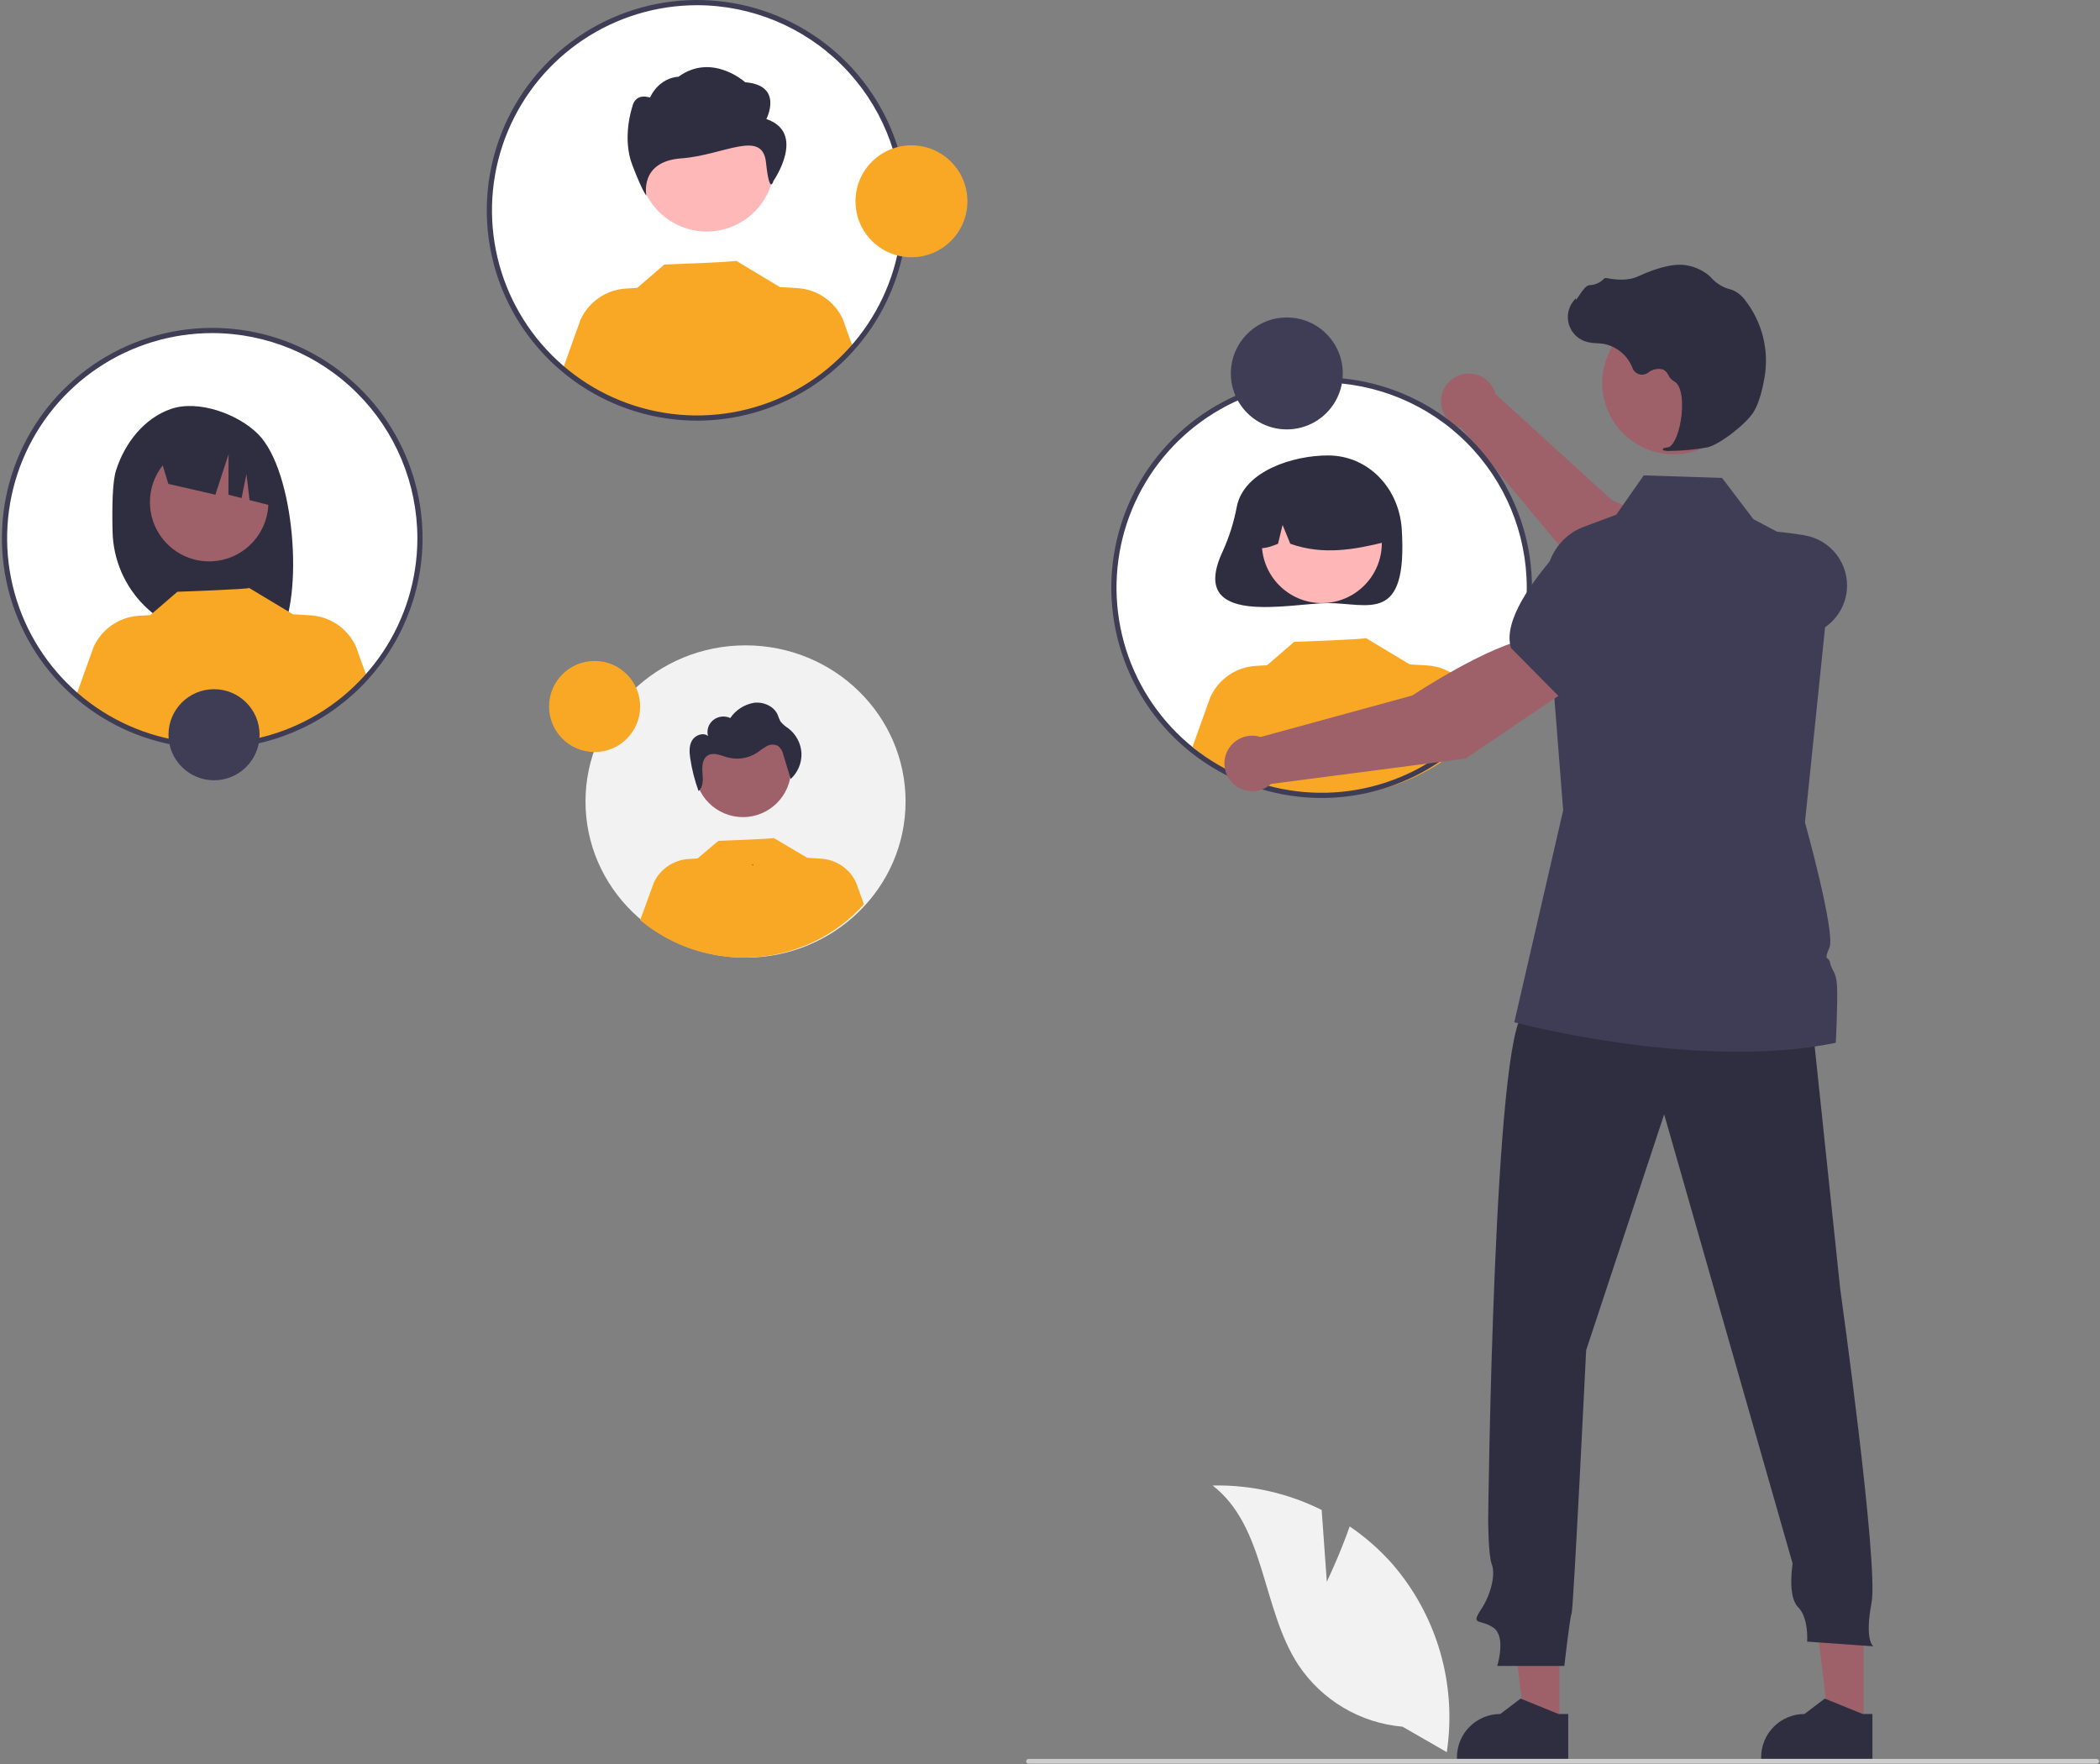 <svg width="807" height="678" viewBox="0 0 807 678" fill="none" xmlns="http://www.w3.org/2000/svg">
<rect x="0" y="0" width="807" height="678" fill="#808080" stroke="none"/>
<g id="anyone-svg">
<path id="payer-leaf" d="M509.882 607.845L507.899 580.257C494.905 573.761 480.523 570.536 466 570.861C486.432 586.654 484.795 618.218 498.945 639.82C503.41 646.524 509.326 652.137 516.255 656.243C523.184 660.35 530.949 662.844 538.973 663.542L555.977 673.324C557.922 660.468 557.057 647.343 553.441 634.854C549.825 622.364 543.545 610.807 535.033 600.979C530.203 595.512 524.703 590.676 518.665 586.583C514.948 597.254 509.882 607.845 509.882 607.845Z" fill="#F2F2F2"/>
<path id="Vector" d="M805.712 677.766H395.241C394.998 677.765 394.765 677.668 394.593 677.495C394.421 677.323 394.325 677.09 394.325 676.846C394.325 676.603 394.421 676.37 394.593 676.197C394.765 676.025 394.998 675.928 395.241 675.927H805.712C805.956 675.927 806.19 676.024 806.363 676.196C806.535 676.369 806.632 676.603 806.632 676.846C806.632 677.09 806.535 677.324 806.363 677.496C806.19 677.669 805.956 677.766 805.712 677.766V677.766Z" fill="#CCCCCC"/>
<g id="person-1">
<path id="Vector_2" d="M267.886 160.656C311.974 160.656 347.714 124.915 347.714 80.828C347.714 36.74 311.974 1 267.886 1C223.798 1 188.058 36.74 188.058 80.828C188.058 124.915 223.798 160.656 267.886 160.656Z" fill="white"/>
<path id="Vector_3" d="M271.581 88.971C285.957 88.971 297.611 77.316 297.611 62.94C297.611 48.564 285.957 36.91 271.581 36.91C257.204 36.91 245.55 48.564 245.55 62.94C245.55 77.316 257.204 88.971 271.581 88.971Z" fill="#FFB8B8"/>
<path id="bf427902-b9bf-4946-b5d7-5c1c7e04535e" d="M294.5 45.744C294.5 45.744 301.277 32.788 286.366 31.61C286.366 31.61 273.655 20.079 260.699 29.502C260.699 29.502 253.632 29.502 249.767 37.499C249.767 37.499 244.209 35.391 242.987 41.033C242.987 41.033 238.92 52.811 242.987 63.412C247.055 74.013 248.405 75.19 248.405 75.19C248.405 75.19 245.552 62.035 261.819 60.858C278.087 59.68 293.01 49.489 294.366 62.445C295.722 75.402 297.212 69.549 297.212 69.549C297.212 69.549 310.088 51.044 294.5 45.744Z" fill="#2F2E41"/>
<path id="Vector_4" d="M327.92 133.908C314.09 149.644 294.626 159.311 273.731 160.821C252.836 162.331 232.185 155.564 216.236 141.979L223.083 122.874C224.63 119.48 227.072 116.572 230.146 114.461C233.221 112.35 236.812 111.115 240.534 110.89L244.89 110.622L255.277 101.664C255.277 101.664 283.263 100.665 282.848 100.187L299.8 110.383L299.786 110.313L306.45 110.721C310.173 110.945 313.764 112.18 316.839 114.291C319.914 116.402 322.355 119.311 323.902 122.705L327.92 133.908Z" fill="#F9A826"/>
<path id="Vector_5" d="M267.886 161.655C251.9 161.655 236.273 156.915 222.981 148.033C209.689 139.152 199.329 126.528 193.211 111.759C187.094 96.99 185.493 80.738 188.612 65.059C191.73 49.38 199.429 34.978 210.733 23.674C222.036 12.37 236.439 4.672 252.118 1.553C267.797 -1.566 284.048 0.035 298.818 6.153C313.587 12.27 326.211 22.63 335.092 35.922C343.973 49.214 348.714 64.841 348.714 80.828C348.69 102.257 340.166 122.802 325.013 137.955C309.86 153.107 289.316 161.631 267.886 161.655V161.655ZM267.886 2C252.296 2 237.055 6.623 224.092 15.285C211.129 23.947 201.025 36.258 195.059 50.662C189.093 65.066 187.532 80.915 190.573 96.206C193.615 111.497 201.122 125.543 212.147 136.567C223.171 147.591 237.217 155.099 252.508 158.141C267.799 161.182 283.648 159.621 298.052 153.655C312.456 147.689 324.767 137.585 333.429 124.622C342.091 111.659 346.714 96.418 346.714 80.828C346.69 59.929 338.378 39.892 323.6 25.114C308.822 10.336 288.785 2.024 267.886 2V2Z" fill="#3F3D56"/>
</g>
<g id="person-2">
<path id="Vector_6" d="M81.563 286.656C125.65 286.656 161.391 250.915 161.391 206.828C161.391 162.74 125.65 127 81.563 127C37.475 127 1.735 162.74 1.735 206.828C1.735 250.915 37.475 286.656 81.563 286.656Z" fill="white"/>
<path id="Vector_7" d="M44.563 180.86C47.864 170.34 55.37 160.692 65.751 157.136C76.133 153.579 91.334 158.997 99.139 166.775C113.415 181.003 116.899 229.881 107.09 245.327C105.14 245.223 98.408 245.147 96.433 245.073L93.64 235.763V244.981C90.494 244.884 87.324 244.817 84.129 244.78C73.417 244.647 63.174 240.366 55.552 232.837C47.931 225.309 43.526 215.118 43.262 204.409C43.007 194.163 43.263 185.005 44.563 180.86Z" fill="#2F2E41"/>
<path id="Vector_8" d="M80.379 215.724C92.944 215.724 103.129 205.539 103.129 192.974C103.129 180.409 92.944 170.224 80.379 170.224C67.814 170.224 57.629 180.409 57.629 192.974C57.629 205.539 67.814 215.724 80.379 215.724Z" fill="#9E616A"/>
<path id="Vector_9" d="M60.745 172.994L86.939 159.877C92.295 162.291 96.907 166.093 100.298 170.889C103.689 175.686 105.734 181.302 106.223 187.156L106.876 194.976L95.907 192.184L94.705 182.184L92.842 191.404L87.78 190.116L87.828 174.591L82.763 190.105L64.683 185.951L60.745 172.994Z" fill="#2F2E41"/>
<path id="Vector_10" d="M140.8 259.654C126.97 275.391 107.507 285.057 86.612 286.567C65.716 288.078 45.065 281.31 29.116 267.726L35.963 248.62C37.51 245.227 39.952 242.319 43.027 240.208C46.101 238.096 49.692 236.862 53.415 236.636L57.771 236.369L68.157 227.411C68.157 227.411 96.144 226.412 95.728 225.933L112.681 236.13L112.666 236.059L119.33 236.467C123.053 236.692 126.645 237.926 129.72 240.037C132.794 242.149 135.236 245.058 136.782 248.452L140.8 259.654Z" fill="#F9A826"/>
<path id="Vector_11" d="M81.563 287.655C65.577 287.655 49.95 282.915 36.658 274.033C23.366 265.152 13.006 252.528 6.888 237.759C0.77 222.99 -0.83 206.738 2.289 191.059C5.407 175.38 13.105 160.978 24.409 149.674C35.713 138.37 50.115 130.672 65.794 127.553C81.473 124.434 97.725 126.035 112.494 132.153C127.264 138.27 139.887 148.63 148.769 161.922C157.65 175.214 162.391 190.841 162.391 206.828C162.366 228.257 153.843 248.802 138.69 263.955C123.537 279.107 102.992 287.631 81.563 287.655ZM81.563 128C65.972 128 50.732 132.623 37.769 141.285C24.806 149.947 14.702 162.258 8.736 176.662C2.77 191.066 1.209 206.915 4.25 222.206C7.292 237.497 14.799 251.543 25.823 262.567C36.848 273.591 50.894 281.099 66.185 284.141C81.476 287.182 97.325 285.621 111.729 279.655C126.133 273.689 138.444 263.585 147.106 250.622C155.768 237.659 160.391 222.418 160.391 206.828C160.367 185.929 152.054 165.892 137.276 151.114C122.499 136.336 102.462 128.024 81.563 128V128Z" fill="#3F3D56"/>
</g>
<path id="dot-2" d="M82.251 299.847C91.915 299.847 99.751 292.012 99.751 282.347C99.751 272.682 91.915 264.847 82.251 264.847C72.585 264.847 64.751 272.682 64.751 282.347C64.751 292.012 72.585 299.847 82.251 299.847Z" fill="#3F3D56"/>
<g id="payer">
<path id="Vector_12" d="M651.321 240.523L662.545 219.091C652.48 206.936 619.457 192.195 619.457 192.195L574.762 151.514C574.286 149.699 573.34 148.041 572.02 146.708C570.699 145.374 569.051 144.412 567.241 143.919C565.431 143.425 563.522 143.416 561.708 143.895C559.893 144.373 558.237 145.32 556.905 146.642C555.574 147.964 554.613 149.613 554.122 151.424C553.63 153.235 553.624 155.143 554.104 156.957C554.585 158.771 555.534 160.427 556.858 161.757C558.181 163.087 559.832 164.045 561.643 164.534L609.929 222.446L651.321 240.523Z" fill="#9E616A"/>
<path id="Vector_13" d="M645.884 239.044L661.732 244.09C673.258 247.76 685.677 247.483 697.027 243.304V243.304C700.461 242.026 703.468 239.813 705.71 236.915C707.952 234.017 709.338 230.55 709.713 226.906V226.906C710.187 221.962 708.767 217.022 705.739 213.086C702.711 209.149 698.301 206.509 693.401 205.7C678.538 203.258 659.387 202.053 652.555 210.183L652.486 210.266L645.884 239.044Z" fill="#3F3D56"/>
<path id="Vector_14" d="M507.886 305.656C551.974 305.656 587.714 269.915 587.714 225.828C587.714 181.74 551.974 146 507.886 146C463.798 146 428.058 181.74 428.058 225.828C428.058 269.915 463.798 305.656 507.886 305.656Z" fill="white"/>
<path id="Vector_15" d="M475.307 194.603C474.211 200.49 472.415 206.224 469.956 211.683C455.874 241.473 495.976 231.763 510.307 231.763C525.976 231.763 540.968 240.002 538.678 203.392C537.7 187.753 525.976 175.021 510.307 175.021C496.923 175.02 478.106 180.969 475.307 194.603Z" fill="#2F2E41"/>
<path id="Vector_16" d="M507.96 231.756C520.692 231.756 531.014 221.434 531.014 208.701C531.014 195.968 520.692 185.646 507.96 185.646C495.227 185.646 484.905 195.968 484.905 208.701C484.905 221.434 495.227 231.756 507.96 231.756Z" fill="#FFB6B6"/>
<path id="Vector_17" d="M492.303 185.2C496.343 182.737 500.97 181.405 505.701 181.342C510.432 181.28 515.093 182.49 519.197 184.845C523.3 187.201 526.695 190.615 529.028 194.732C531.36 198.849 532.543 203.517 532.453 208.247C520.706 211.197 508.364 213.454 495.836 208.953L492.878 201.712L491.133 208.958C487.318 210.518 483.493 211.837 479.668 208.943C479.512 204.226 480.596 199.55 482.814 195.384C485.031 191.217 488.303 187.705 492.303 185.2V185.2Z" fill="#2F2E41"/>
<path id="Vector_18" d="M569.956 278.908C556.126 294.644 536.663 304.311 515.767 305.821C494.872 307.331 474.221 300.564 458.272 286.98L465.119 267.874C466.666 264.481 469.108 261.572 472.182 259.461C475.257 257.35 478.848 256.116 482.57 255.89L486.926 255.623L497.313 246.665C497.313 246.665 525.299 245.665 524.884 245.187L541.836 255.383L541.822 255.313L548.486 255.721C552.209 255.946 555.801 257.18 558.875 259.291C561.95 261.402 564.391 264.311 565.938 267.705L569.956 278.908Z" fill="#F9A826"/>
<path id="Vector_19" d="M599.268 662.997L586.004 662.996L579.694 611.837H599.27L599.268 662.997Z" fill="#9E616A"/>
<path id="Vector_20" d="M602.65 675.854L559.883 675.852V675.311C559.883 670.897 561.637 666.663 564.759 663.541C567.88 660.42 572.114 658.666 576.529 658.665H576.53L584.342 652.739L598.918 658.666L602.651 658.667L602.65 675.854Z" fill="#2F2E41"/>
<path id="Vector_21" d="M716.165 662.997L702.902 662.996L696.592 611.837H716.168L716.165 662.997Z" fill="#9E616A"/>
<path id="Vector_22" d="M719.548 675.854L676.78 675.852V675.311C676.781 670.897 678.535 666.663 681.656 663.541C684.778 660.419 689.012 658.666 693.427 658.665H693.428L701.24 652.739L715.815 658.666L719.549 658.666L719.548 675.854Z" fill="#2F2E41"/>
<path id="Vector_23" d="M695.992 389.186L707.148 495.166C707.148 495.166 721.999 601.283 719.21 615.925C716.421 630.567 719.907 632.659 719.907 632.659L694.459 630.847C694.459 630.847 695.156 621.783 690.973 617.599C686.789 613.416 688.881 600.865 688.881 600.865L639.516 428.231L609.534 518.873C609.534 518.873 604.653 618.578 603.956 619.973C603.259 621.367 601.167 640.193 601.167 640.193H575.369C575.369 640.193 578.855 629.037 573.975 625.551C569.094 622.064 564.911 624.853 569.094 618.578C573.278 612.303 574.672 604.633 573.278 601.147C571.883 597.661 571.883 583.716 571.883 583.716C571.883 583.716 573.975 395.461 585.828 389.186C597.681 382.911 695.992 389.186 695.992 389.186Z" fill="#2F2E41"/>
<path id="Vector_24" d="M643.16 174.602C658.314 174.602 670.599 162.317 670.599 147.163C670.599 132.009 658.314 119.725 643.16 119.725C628.006 119.725 615.722 132.009 615.722 147.163C615.722 162.317 628.006 174.602 643.16 174.602Z" fill="#9E616A"/>
<path id="Vector_25" d="M705.475 400.737C652.336 411.71 581.917 392.844 581.917 392.844L600.702 311.414L594.023 226.197C593.208 215.775 599.143 206.007 608.377 202.545L621.127 197.77L631.666 182.682L661.77 183.669L673.804 199.509L683.301 204.548L703.889 215.467L703.98 215.513V215.558L697.519 278.23L693.622 316.018C693.622 316.018 705.457 358.517 703.028 364.154C700.6 369.781 702.711 367.063 703.3 370.071C703.889 373.08 705.692 373.27 705.964 379.197C706.245 385.114 705.475 400.737 705.475 400.737Z" fill="#3F3D56"/>
<path id="Vector_26" d="M641.825 173.284C646.638 173.234 651.437 172.774 656.172 171.908C660.858 170.829 671.199 162.833 674.017 158.109C676.111 154.599 677.368 149.17 678.054 145.235C678.979 140.026 678.801 134.681 677.53 129.545C676.259 124.41 673.923 119.599 670.674 115.423C669.422 113.674 667.72 112.296 665.749 111.434C665.574 111.371 665.395 111.316 665.214 111.27C662.357 110.596 659.766 109.084 657.774 106.927C657.387 106.491 656.97 106.082 656.524 105.706C654.29 103.917 651.664 102.682 648.861 102.102C644.332 101.015 637.854 102.377 629.607 106.156C625.464 108.055 620.865 107.525 617.321 106.852C617.122 106.818 616.918 106.838 616.73 106.908C616.541 106.978 616.374 107.097 616.245 107.252C614.781 108.698 612.825 109.537 610.768 109.6C609.51 109.688 608.233 111.467 606.694 113.783C606.345 114.308 605.938 114.922 605.642 115.296L605.583 114.593L604.89 115.397C603.802 116.661 603.051 118.179 602.708 119.811C602.364 121.443 602.44 123.136 602.926 124.731C603.413 126.326 604.295 127.772 605.491 128.934C606.687 130.096 608.158 130.937 609.766 131.378C611.042 131.682 612.346 131.856 613.657 131.895C614.452 131.946 615.275 131.999 616.064 132.115C618.601 132.566 620.977 133.668 622.961 135.312C624.944 136.956 626.468 139.086 627.382 141.495C627.598 142.052 627.939 142.551 628.379 142.955C628.819 143.359 629.345 143.656 629.918 143.825C630.491 143.993 631.095 144.027 631.683 143.925C632.271 143.822 632.828 143.586 633.311 143.234C634.113 142.575 635.063 142.12 636.08 141.908C637.096 141.696 638.149 141.733 639.148 142.015C640.017 142.469 640.703 143.208 641.092 144.108C641.562 145.11 642.319 145.949 643.268 146.519C646.503 148.082 646.912 155.369 645.922 161.478C644.968 167.366 642.892 171.662 640.875 171.923C639.321 172.125 639.146 172.24 639.04 172.518L638.946 172.767L639.127 172.994C639.995 173.283 640.916 173.382 641.825 173.284V173.284Z" fill="#2F2E41"/>
<path id="Vector_27" d="M507.886 306.655C491.9 306.655 476.273 301.915 462.981 293.033C449.689 284.152 439.329 271.528 433.211 256.759C427.094 241.99 425.493 225.738 428.612 210.059C431.73 194.38 439.429 179.978 450.732 168.674C462.036 157.37 476.438 149.672 492.118 146.553C507.797 143.434 524.048 145.035 538.818 151.153C553.587 157.27 566.21 167.63 575.092 180.922C583.973 194.214 588.714 209.841 588.714 225.828C588.69 247.257 580.166 267.802 565.013 282.955C549.86 298.107 529.316 306.631 507.886 306.655V306.655ZM507.886 147C492.296 147 477.055 151.623 464.092 160.285C451.129 168.947 441.025 181.258 435.059 195.662C429.093 210.066 427.532 225.915 430.573 241.206C433.615 256.497 441.122 270.543 452.147 281.567C463.171 292.591 477.217 300.099 492.508 303.141C507.799 306.182 523.648 304.621 538.052 298.655C552.456 292.689 564.767 282.585 573.429 269.622C582.091 256.659 586.714 241.418 586.714 225.828C586.69 204.929 578.378 184.892 563.6 170.114C548.822 155.336 528.785 147.024 507.886 147Z" fill="#3F3D56"/>
<path id="Vector_28" d="M600.613 266.241L588.527 245.283C572.872 247.271 542.735 267.261 542.735 267.261L484.441 283.211C482.653 282.64 480.747 282.551 478.914 282.952C477.08 283.352 475.385 284.229 473.999 285.493C472.612 286.757 471.583 288.364 471.014 290.152C470.446 291.941 470.359 293.847 470.762 295.68C471.165 297.512 472.043 299.206 473.309 300.592C474.575 301.977 476.183 303.004 477.972 303.57C479.761 304.136 481.667 304.221 483.5 303.816C485.332 303.411 487.025 302.531 488.409 301.263L563.176 291.511L600.613 266.241Z" fill="#9E616A"/>
<path id="Vector_29" d="M601.452 270.04L628.509 247.377L632.445 229.135C633.205 225.551 632.947 221.826 631.701 218.381C630.455 214.935 628.27 211.907 625.393 209.639V209.639C621.472 206.59 616.541 205.143 611.594 205.592C606.648 206.04 602.057 208.35 598.748 212.054C588.724 223.296 577.449 238.823 580.655 248.947L580.687 249.05L601.452 270.04Z" fill="#3F3D56"/>
<path id="Vector_30" d="M494.506 165.012C506.384 165.012 516.012 155.384 516.012 143.506C516.012 131.629 506.384 122 494.506 122C482.629 122 473 131.629 473 143.506C473 155.384 482.629 165.012 494.506 165.012Z" fill="#3F3D56"/>
</g>
<path id="dot-1" d="M350.257 98.859C362.134 98.859 371.763 89.23 371.763 77.353C371.763 65.475 362.134 55.847 350.257 55.847C338.379 55.847 328.75 65.475 328.75 77.353C328.75 89.23 338.379 98.859 350.257 98.859Z" fill="#F9A826"/>
<g id="person-3">
<path id="Vector_31" d="M286.5 368C320.466 368 348 341.137 348 308C348 274.863 320.466 248 286.5 248C252.534 248 225 274.863 225 308C225 341.137 252.534 368 286.5 368Z" fill="#F2F2F2"/>
<path id="ab6171fa-7d69-4734-b81c-8dff60f9761b" d="M285.5 314C295.717 314 304 305.717 304 295.5C304 285.283 295.717 277 285.5 277C275.283 277 267 285.283 267 295.5C267 305.717 275.283 314 285.5 314Z" fill="#9E616A"/>
<path id="Vector_32" d="M332 347.495C321.351 359.393 306.363 366.701 290.273 367.843C274.183 368.985 258.281 363.868 246 353.598L251.272 339.153C252.464 336.587 254.344 334.388 256.712 332.792C259.079 331.196 261.844 330.263 264.711 330.092L268.065 329.89L276.063 323.117C276.063 323.117 297.613 322.362 297.293 322L310.347 329.709L310.336 329.656L315.468 329.965C318.334 330.134 321.1 331.067 323.468 332.664C325.835 334.26 327.715 336.459 328.906 339.025L332 347.495Z" fill="#F9A826"/>
<path id="Vector_33" d="M289.454 332.572C289.399 332.422 289.349 332.27 289.295 332.12C289.188 332.213 289.085 332.309 288.968 332.396L289.454 332.572Z" fill="#2F2E41"/>
<path id="Vector_34" d="M307.99 289.432C307.894 287.588 307.397 285.785 306.531 284.141C305.664 282.497 304.449 281.05 302.965 279.896C301.784 279.179 300.743 278.265 299.889 277.197C299.477 276.38 299.128 275.534 298.845 274.667C297.408 271.347 293.312 269.582 289.638 270.085C287.811 270.422 286.073 271.113 284.528 272.117C282.982 273.121 281.661 274.417 280.643 275.928C279.588 275.437 278.41 275.25 277.249 275.389C276.088 275.528 274.992 275.987 274.091 276.712C273.19 277.437 272.522 278.397 272.166 279.479C271.81 280.561 271.781 281.719 272.082 282.817C270.179 281.329 267.102 282.519 265.914 284.592C264.726 286.665 264.915 289.201 265.268 291.548C265.908 295.789 266.973 299.96 268.449 304C270.302 302.416 270.188 299.532 269.962 297.094C269.726 294.562 269.867 291.469 272.149 290.219C274.353 289.012 277.028 290.338 279.458 291.023C281.38 291.552 283.397 291.669 285.369 291.368C287.342 291.067 289.224 290.354 290.886 289.278C292.082 288.355 293.337 287.506 294.644 286.737C295.304 286.359 296.053 286.153 296.819 286.14C297.586 286.126 298.342 286.306 299.016 286.661C300.082 287.553 300.798 288.775 301.043 290.12C301.979 293.2 302.914 296.281 303.85 299.361C305.224 298.084 306.303 296.539 307.017 294.828C307.73 293.116 308.062 291.277 307.99 289.432V289.432Z" fill="#2F2E41"/>
</g>
<path id="dot-3" d="M228.5 289C238.165 289 246 281.165 246 271.5C246 261.835 238.165 254 228.5 254C218.835 254 211 261.835 211 271.5C211 281.165 218.835 289 228.5 289Z" fill="#F9A826"/>
</g>
</svg>

